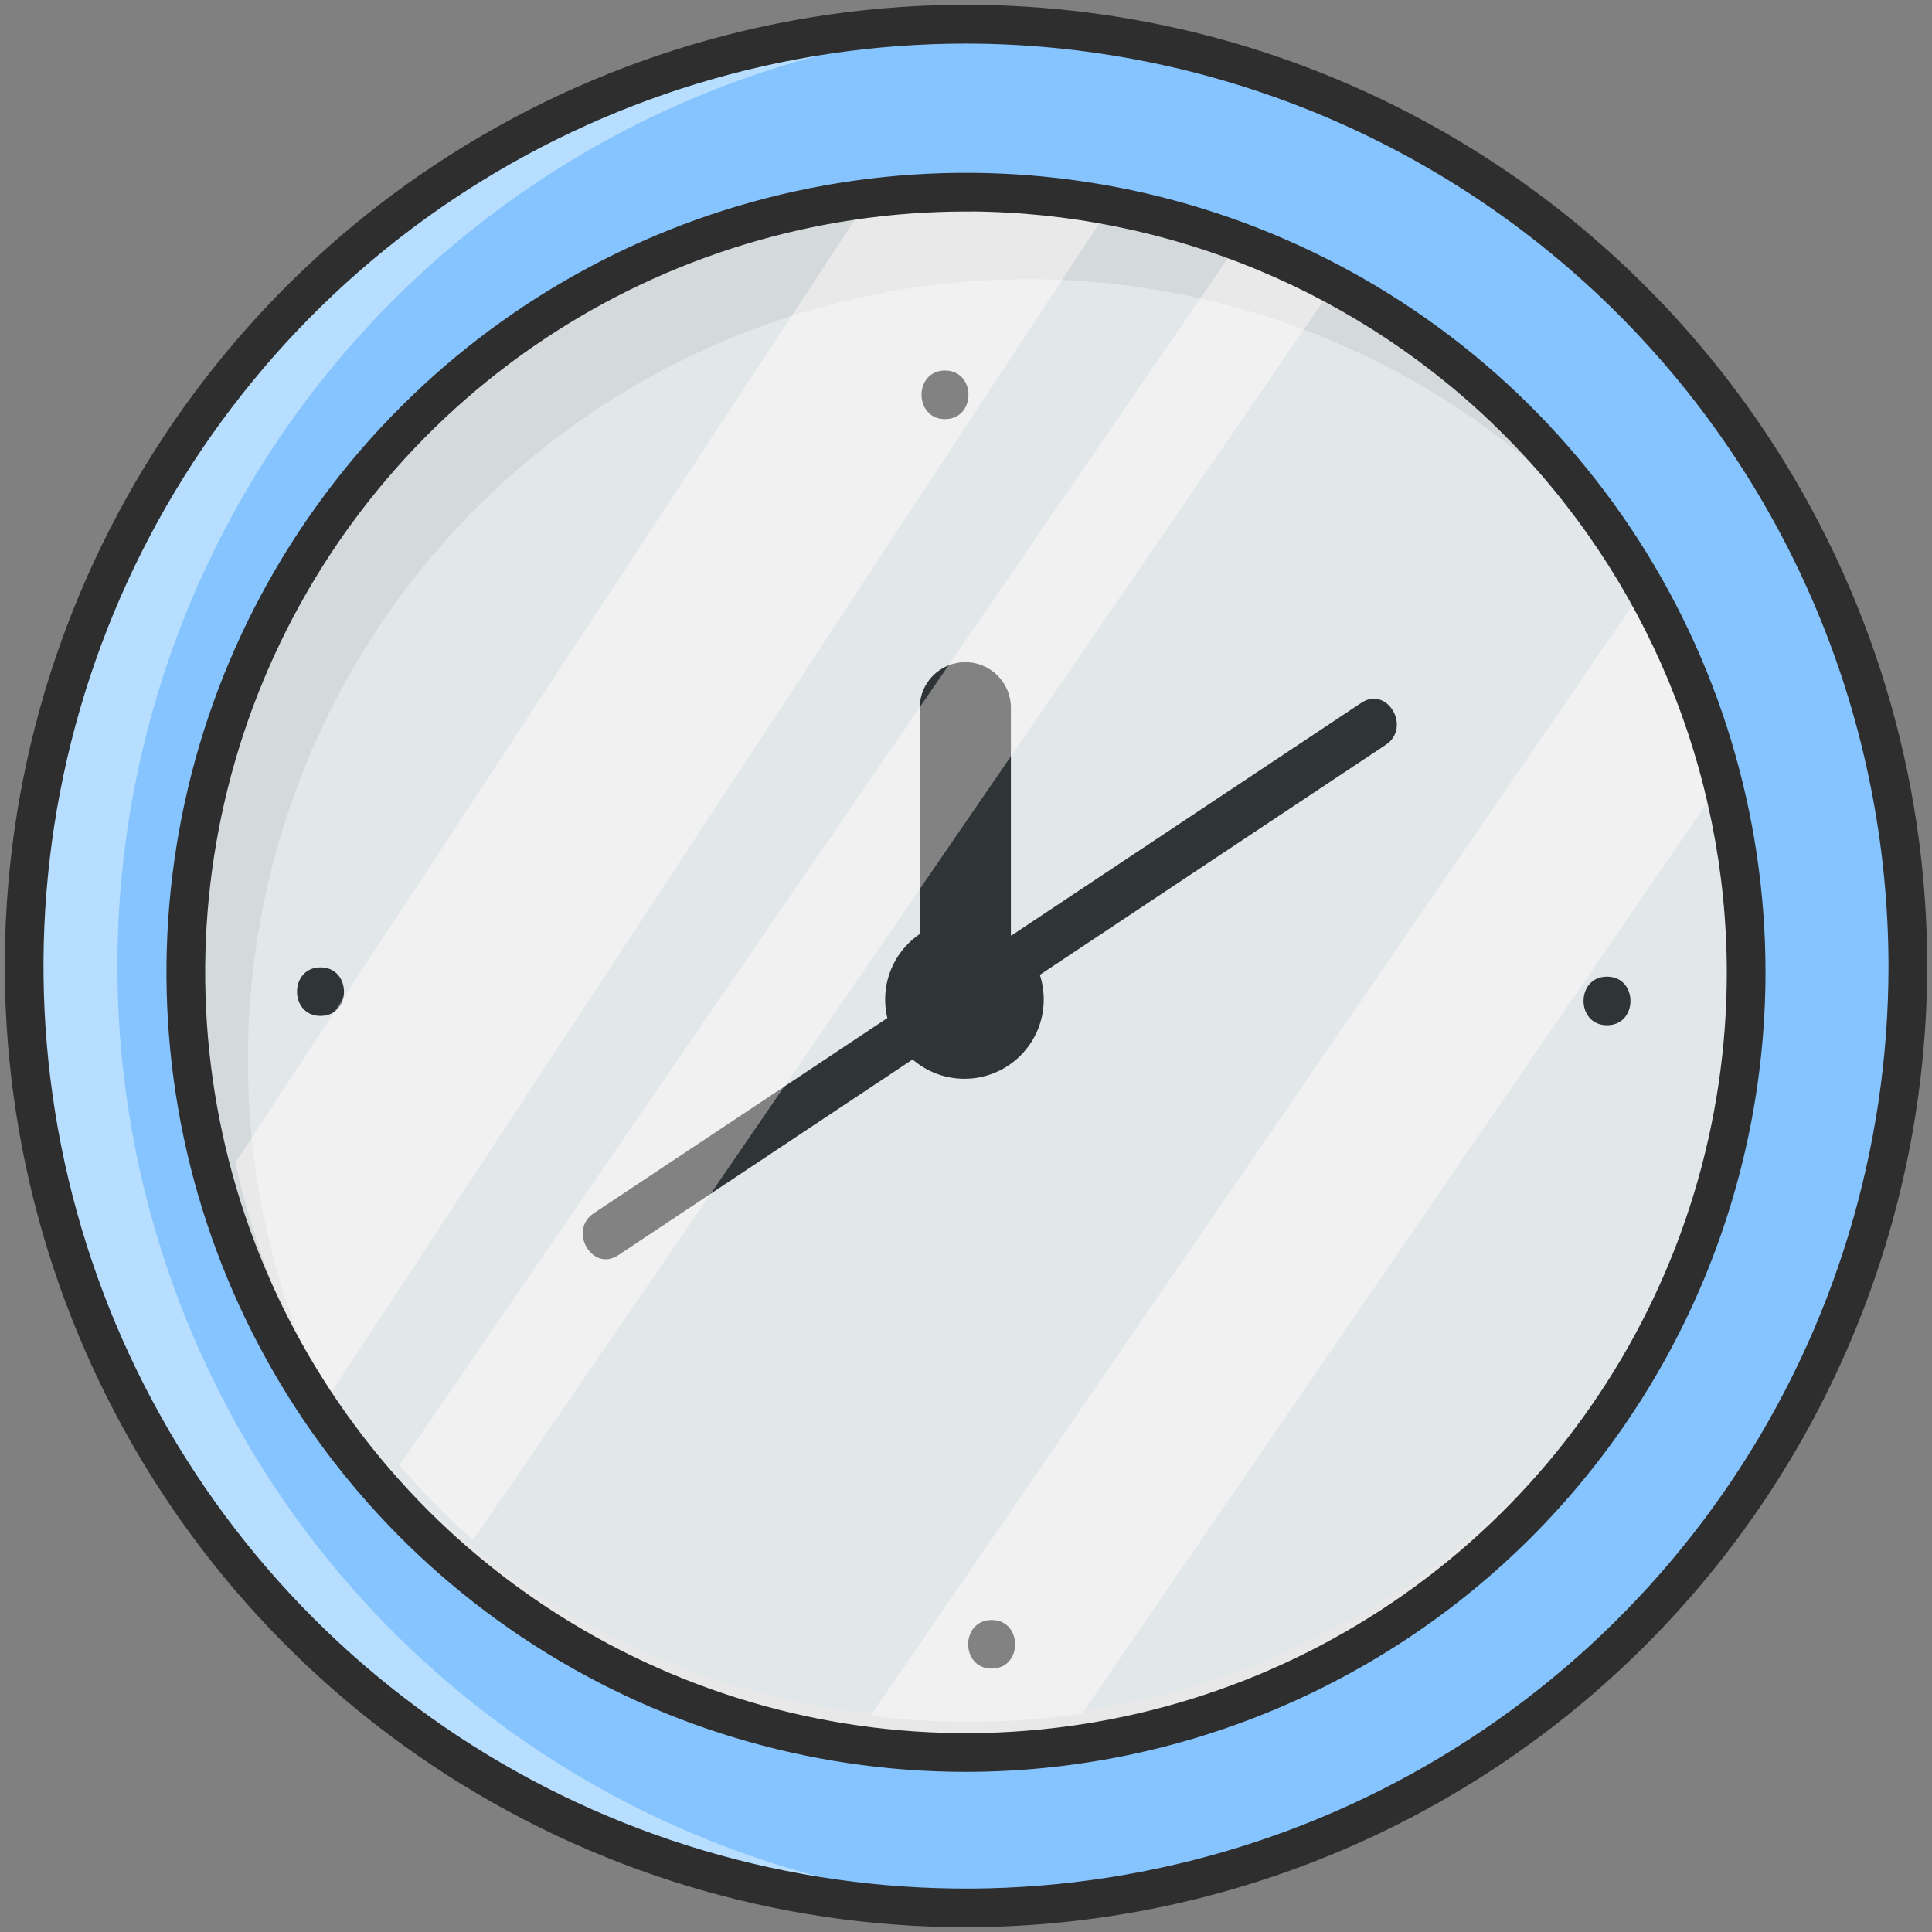 <svg width="202" height="202" viewBox="0 0 202 202" fill="none" xmlns="http://www.w3.org/2000/svg">
<rect x="0" y="0" width="202" height="202" fill="#808080" stroke="none"/>
<path d="M100.999 199.485C155.386 199.485 199.476 155.396 199.476 101.009C199.476 46.622 155.386 2.533 100.999 2.533C46.613 2.533 2.523 46.622 2.523 101.009C2.523 155.396 46.613 199.485 100.999 199.485Z" fill="#85C4FF"/>
<path d="M12.276 101.008C12.276 75.737 21.992 51.433 39.413 33.126C56.833 14.818 80.625 3.908 105.866 2.654C104.254 2.573 102.628 2.532 100.989 2.532C87.973 2.4 75.061 4.85 62.998 9.739C50.935 14.628 39.961 21.861 30.71 31.018C21.46 40.175 14.116 51.075 9.105 63.087C4.093 75.1 1.513 87.987 1.513 101.003C1.513 114.02 4.093 126.907 9.105 138.919C14.116 150.932 21.46 161.832 30.71 170.989C39.961 180.146 50.935 187.379 62.998 192.268C75.061 197.157 87.973 199.607 100.989 199.474C102.621 199.474 104.247 199.434 105.866 199.352C80.627 198.098 56.836 187.19 39.416 168.885C21.996 150.58 12.279 126.278 12.276 101.008Z" fill="#B7DDFF"/>
<path d="M101 201.25H101C127.579 201.22 153.061 190.649 171.855 171.855C190.649 153.061 201.22 127.579 201.25 101V101C201.25 81.172 195.37 61.79 184.355 45.304C173.339 28.818 157.682 15.969 139.364 8.381C121.046 0.793 100.889 -1.192 81.442 2.676C61.996 6.544 44.133 16.092 30.113 30.113C16.092 44.133 6.544 61.996 2.676 81.442C-1.192 100.889 0.793 121.046 8.381 139.364C15.969 157.682 28.818 173.339 45.304 184.355C61.79 195.37 81.172 201.25 101 201.25ZM47.275 20.605C63.178 9.98 81.874 4.308 101 4.308C126.639 4.335 151.22 14.532 169.349 32.661C187.478 50.791 197.675 75.372 197.702 101.01C197.702 120.136 192.031 138.833 181.405 154.735C170.779 170.638 155.676 183.032 138.006 190.351C120.336 197.67 100.893 199.585 82.134 195.854C63.376 192.123 46.145 182.913 32.621 169.389C19.097 155.865 9.887 138.634 6.156 119.876C2.425 101.117 4.34 81.674 11.659 64.004C18.978 46.334 31.373 31.231 47.275 20.605Z" fill="#2E2E2E" stroke="#2E2E2E" stroke-width="0.5"/>
<path d="M101.001 181.93C146.051 181.93 182.571 145.41 182.571 100.36C182.571 55.309 146.051 18.789 101.001 18.789C55.951 18.789 19.43 55.309 19.43 100.36C19.43 145.41 55.951 181.93 101.001 181.93Z" fill="#E8E8E8"/>
<path d="M25.922 110.735C25.928 93.548 31.364 76.802 41.452 62.887C51.54 48.972 65.766 38.599 82.099 33.248C98.432 27.898 116.038 27.843 132.404 33.092C148.77 38.341 163.06 48.626 173.235 62.478C168.033 52.512 160.828 43.729 152.071 36.68C143.315 29.631 133.196 24.467 122.35 21.513C111.503 18.559 100.163 17.879 89.041 19.515C77.92 21.151 67.256 25.068 57.72 31.019C48.183 36.971 39.98 44.83 33.624 54.102C27.268 63.374 22.897 73.86 20.785 84.901C18.673 95.942 18.866 107.301 21.351 118.264C23.837 129.228 28.561 139.559 35.228 148.61C29.095 136.928 25.901 123.929 25.922 110.735Z" fill="#DADADA"/>
<path d="M98.805 43.82C102.076 43.82 102.076 38.74 98.805 38.74C95.533 38.74 95.533 43.82 98.805 43.82Z" fill="#2E2E2E"/>
<path d="M103.68 174.459C106.951 174.459 106.951 169.379 103.68 169.379C100.409 169.379 100.409 174.459 103.68 174.459Z" fill="#2E2E2E"/>
<path d="M168.021 107.193C171.292 107.193 171.292 102.113 168.021 102.113C164.75 102.113 164.75 107.193 168.021 107.193Z" fill="#2E2E2E"/>
<path d="M33.509 106.222C36.781 106.222 36.781 101.143 33.509 101.143C30.238 101.143 30.238 106.222 33.509 106.222Z" fill="#2E2E2E"/>
<path d="M105.693 73.997C105.693 71.366 103.56 69.232 100.928 69.232C98.297 69.232 96.164 71.366 96.164 73.997V99.518C96.164 102.149 98.297 104.283 100.928 104.283C103.56 104.283 105.693 102.149 105.693 99.518V73.997Z" fill="#E8E8E8"/>
<path d="M105.693 73.997C105.693 71.366 103.56 69.232 100.928 69.232C98.297 69.232 96.164 71.366 96.164 73.997V99.518C96.164 102.149 98.297 104.283 100.928 104.283C103.56 104.283 105.693 102.149 105.693 99.518V73.997Z" fill="#2E2E2E"/>
<path d="M100.838 113.436C105.417 113.436 109.128 109.724 109.128 105.146C109.128 100.567 105.417 96.856 100.838 96.856C96.26 96.856 92.548 100.567 92.548 105.146C92.548 109.724 96.26 113.436 100.838 113.436Z" fill="#E8E8E8"/>
<path d="M100.838 112.791C105.417 112.791 109.128 109.08 109.128 104.501C109.128 99.923 105.417 96.211 100.838 96.211C96.26 96.211 92.548 99.923 92.548 104.501C92.548 109.08 96.26 112.791 100.838 112.791Z" fill="#2E2E2E"/>
<path d="M64.649 131.233L134.923 84.499L144.889 77.875C147.602 76.077 145.062 71.667 142.329 73.486L72.055 120.22L62.089 126.844C59.376 128.642 61.916 133.051 64.649 131.233Z" fill="#2E2E2E"/>
<g opacity="0.4">
<path opacity="0.1" d="M100.917 179.806C145.968 179.806 182.488 143.904 182.488 99.617C182.488 55.33 145.968 19.428 100.917 19.428C55.867 19.428 19.347 55.33 19.347 99.617C19.347 143.904 55.867 179.806 100.917 179.806Z" fill="#55E0FF"/>
<path d="M116.816 20.476L34.27 146.149C29.777 138.512 26.517 130.215 24.608 121.563L91.01 20.496C99.562 19.098 108.284 19.098 116.836 20.496L116.816 20.476Z" fill="white"/>
<path d="M139.797 29.381L49.459 161.017C46.724 158.587 44.158 155.973 41.778 153.194L129.546 25.307C133.052 26.43 136.477 27.791 139.797 29.381Z" fill="white"/>
<path d="M180.535 80.935L113.127 179.167C105.796 180.22 98.359 180.295 91.009 179.39L172.458 60.707C176.073 67.043 178.791 73.851 180.535 80.935Z" fill="white"/>
</g>
<path d="M184.343 101.663V101.663C184.343 85.179 179.455 69.065 170.297 55.359C161.139 41.653 148.123 30.971 132.893 24.663C117.664 18.355 100.906 16.704 84.739 19.92C68.572 23.136 53.721 31.073 42.065 42.73C30.409 54.385 22.472 69.236 19.256 85.403C16.04 101.571 17.69 118.328 23.999 133.558C30.307 148.787 40.989 161.803 54.695 170.961C68.401 180.119 84.515 185.008 100.999 185.008H100.999C123.096 184.983 144.281 176.195 159.906 160.57C175.53 144.945 184.319 123.76 184.343 101.663ZM100.999 21.866H101.249V21.857C122.316 21.947 142.5 30.355 157.401 45.258C172.36 60.22 180.774 80.505 180.796 101.663C180.796 117.445 176.116 132.873 167.347 145.996C158.579 159.118 146.117 169.346 131.536 175.386C116.955 181.425 100.91 183.005 85.431 179.926C69.952 176.847 55.734 169.248 44.574 158.088C33.414 146.928 25.814 132.71 22.735 117.231C19.657 101.751 21.237 85.707 27.276 71.126C33.316 56.545 43.544 44.083 56.666 35.314C69.789 26.546 85.217 21.866 100.999 21.866Z" fill="#2E2E2E" stroke="#2E2E2E" stroke-width="0.5"/>
</svg>
